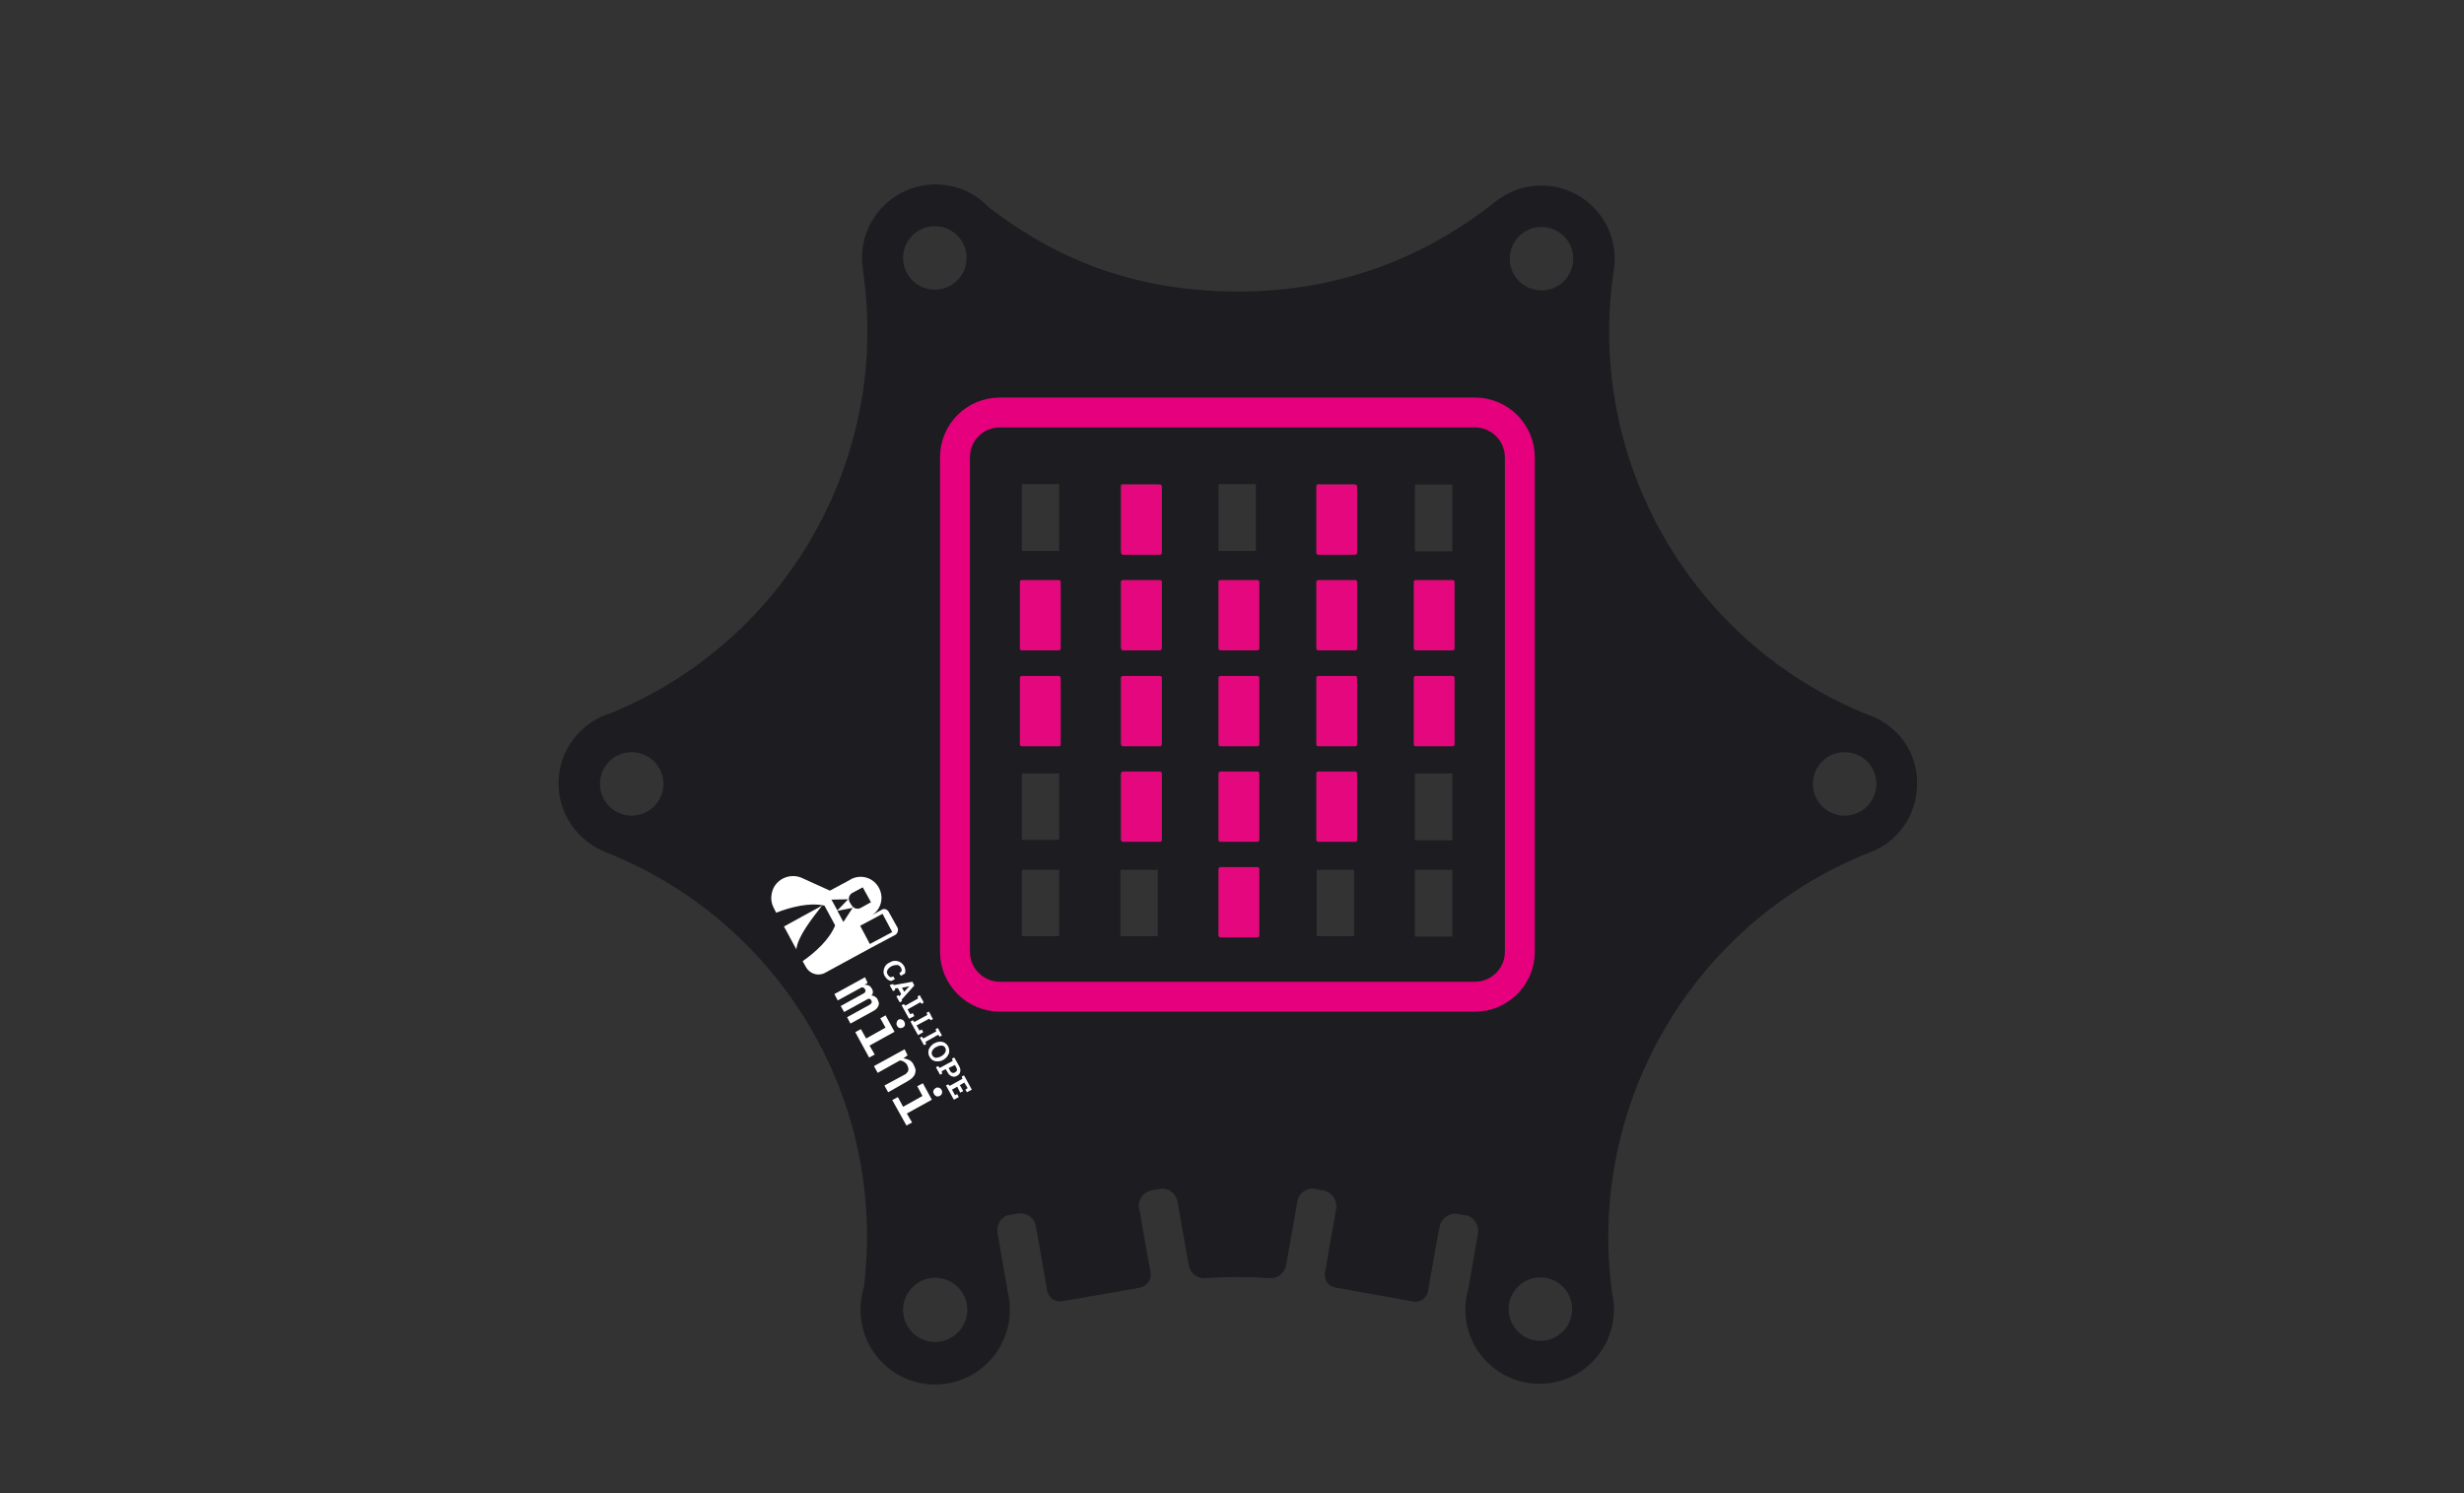 <?xml version="1.0" encoding="utf-8"?>
<!-- Generator: Adobe Illustrator 27.9.0, SVG Export Plug-In . SVG Version: 6.00 Build 0)  -->
<svg version="1.1" id="Ebene_1" xmlns="http://www.w3.org/2000/svg" xmlns:xlink="http://www.w3.org/1999/xlink" x="0px" y="0px"
	 viewBox="0 0 660 400" style="enable-background:new 0 0 660 400;" xml:space="preserve">
<rect x="0" y="0" width="660" height="400" fill="#333333" stroke="none"/>
<style type="text/css">
	.st0{fill:#1D1D21;}
	.st1{fill:#FFFFFF;}
	.st2{fill:#E5077D;stroke:#E4087D;stroke-width:1.03;stroke-linecap:round;stroke-linejoin:round;}
	.st3{fill:none;stroke:#E6007D;stroke-width:8;stroke-miterlimit:10;}
</style>
<g>
	<path class="st0" d="M250.7,283.4c0.6-0.1,1.1-0.2,1.5-0.5c0.4-0.2,0.8-0.6,1-1c0.2-0.4,0.2-0.8,0-1.2c-0.2-0.4-0.6-0.6-1-0.6
		c-0.5,0-1,0.1-1.4,0.4h-0.1c-0.4,0.2-0.8,0.6-1,1c-0.2,0.4-0.2,0.8,0,1.2S250.3,283.3,250.7,283.4z"/>
	<polygon class="st0" points="227.2,240.9 222.7,241 224.3,243.9 	"/>
	<polygon class="st0" points="236.4,244.8 230.4,248 233,252.9 239,249.7 	"/>
	<polygon class="st0" points="225.9,247 228.4,243.2 224.3,244 	"/>
	<path class="st0" d="M233.3,241.7l-2.2-4l-2.8,1.5c-0.9,0.5-1.2,1.6-0.7,2.5l0.5,0.8c0.5,0.9,1.6,1.2,2.5,0.7L233.3,241.7z"/>
	<path class="st0" d="M255.1,287.4c0.2,0.1,0.5,0,0.7-0.1c0.2-0.1,0.4-0.3,0.5-0.5c0.1-0.3,0-0.5-0.1-0.7l-0.4-0.8l-1.7,0.8l0.4,0.8
		C254.6,287.1,254.8,287.3,255.1,287.4z"/>
	<polygon class="st0" points="243.6,264.2 241.6,264.6 242.2,265.7 	"/>
	<path class="st0" d="M500.4,191.5c-47.4-19.1-75.6-68.1-68.2-118.7c0.2-1.1,0.3-2.3,0.3-3.5c0-10.8-8.8-19.6-19.6-19.6
		c-3.7,0-7.2,1-10.1,2.8c-0.3,0.2-0.5,0.3-0.8,0.5c-0.5,0.3-0.9,0.6-1.3,0.9c-14.5,11.6-37.2,24.2-69,24.2
		c-32.3,0-52.9-11.9-66.9-22.6c-3.6-3.8-8.6-6.1-14.2-6.1c-10.8,0-19.7,8.8-19.7,19.6c0,0.9,0.1,1.9,0.2,2.8c0,0.1,0,0.2,0,0.3
		c7.6,50.5-20.3,99.6-67.4,118.9c-8.1,2.4-14.1,9.9-14.1,18.9c0,8.1,5,15.1,12,18.1c0.2,0.1,0.3,0.1,0.4,0.2
		c47.1,18.5,75.6,66.5,69.4,116.6c0.1-0.3,0.2-0.6,0.3-0.8c0-0.2,0.1-0.3,0.2-0.3c-0.1,0.1-0.1,0.2-0.2,0.3
		c-0.8,2.1-1.2,4.5-1.2,6.9c0,11.1,9,20,20,20s20-9,20-20c0-1.7-0.2-3.4-0.6-5l-2.7-15.6c-0.3-2,0.7-3.9,2.5-4.7l2.9-0.5
		c2.3-0.4,4.5,1.1,4.9,3.5l3,17.2c0.3,1.8,2.1,3.1,4,2.8l20.1-3.5l0.8-0.2c1.8-0.3,3.1-2.1,2.8-3.9l-2.9-16.4l-0.2-0.8
		c-0.4-2.3,1.1-4.5,3.4-4.9l2.7-0.5c2.1,0,3.8,1.5,4.2,3.5l3,17c0.4,2.2,2.3,3.7,4.5,3.5c5.7-0.4,11.4-0.4,17.1,0
		c2.2,0.2,4.1-1.3,4.5-3.5l3-17c0.3-2,2-3.4,4-3.5l2.9,0.5c2.3,0.4,3.9,2.6,3.5,4.9l-3,17.2c-0.3,1.8,0.9,3.6,2.7,3.9l20.1,3.6
		l0.8,0.2c1.9,0.3,3.6-0.9,4-2.8l2.9-16.4l0.2-0.8c0.4-2.3,2.6-3.9,4.9-3.5l2.7,0.5c1.9,0.7,3,2.7,2.7,4.7l-2.6,14.9
		c-0.5,1.7-0.8,3.6-0.8,5.5c0,11,8.9,19.9,19.9,19.9s19.9-8.9,19.9-19.9c0-1.5-0.2-3-0.5-4.5c-6.8-50.4,21.6-99.1,68.9-117.9
		c7.5-2.7,12.8-9.9,12.8-18.4C513.7,201.4,508.1,194.1,500.4,191.5z M169.2,218.5c-4.7,0-8.5-3.8-8.5-8.5s3.8-8.5,8.5-8.5
		s8.5,3.8,8.5,8.5S173.9,218.5,169.2,218.5z M250.4,60.6c4.7,0,8.5,3.8,8.5,8.5c0,4.7-3.8,8.5-8.5,8.5c-4.7,0-8.5-3.8-8.5-8.5
		C241.9,64.4,245.7,60.6,250.4,60.6z M252.4,287.6l-0.6,0.3l-1.1-2l0.6-0.3l0.4,0.5l3.5-1.9l-0.2-0.6l0.6-0.3l0.3,0.5l1,1.8
		c0.3,0.5,0.4,1,0.3,1.5c-0.1,0.5-0.4,0.9-0.9,1.1c-0.4,0.3-0.9,0.3-1.4,0.1s-0.9-0.6-1.1-1.1l-0.5-0.8l-1.1,0.6L252.4,287.6z
		 M248.1,279.7l-0.6,0.3l-1.1-2l0.5-0.3l0.4,0.5l3.5-1.9l-0.2-0.6l0.6-0.3l1.1,2l-0.6,0.3l-0.4-0.5l-3.4,1.9L248.1,279.7z
		 M240.5,264.7l-0.8,0.1l0.1,0.4l-0.6,0.3l-0.9-1.6l0.9-0.3l0.2,0.3l5-0.9l0.5,1l-3.4,3.8l0.1,0.4l-0.6,0.3l-0.9-1.6l0.6-0.3
		l0.2,0.3l0.5-0.6L240.5,264.7z M240.2,273.9c0-0.3,0.2-0.5,0.4-0.7c0.3-0.2,0.6-0.2,0.9-0.1c0.3,0.1,0.6,0.3,0.7,0.6
		c0.2,0.3,0.2,0.6,0.2,0.9c-0.2,0.6-0.8,0.9-1.4,0.8c-0.3-0.1-0.6-0.3-0.7-0.6C240.1,274.5,240.1,274.2,240.2,273.9z M241.5,269.3
		l0.6-0.3l0.4,0.4l3.4-1.9l-0.1-0.6l0.6-0.3l0.2,0.5l0.6,1l0.2,0.5l-0.5,0.3l-0.4-0.4l-3.4,1.9l0.7,1.3l0.7-0.3l0.4,0.8l-1.4,0.7
		L241.5,269.3z M244.5,273.3l0.4,0.5l3.5-1.9l-0.2-0.6l0.6-0.3l0.3,0.5l0.5,1l0.3,0.5l-0.6,0.3l-0.4-0.4l-3.4,1.8l0.8,1.4l0.6-0.3
		l0.4,0.7l-1.4,0.8l-2-3.6L244.5,273.3z M248.8,281.1c0.3-0.7,0.8-1.2,1.4-1.6h0.1c0.6-0.4,1.4-0.5,2.1-0.4c1.3,0.3,2.1,1.7,1.8,3
		c0,0.1,0,0.1-0.1,0.2c-0.2,0.6-0.7,1.2-1.4,1.6c-0.6,0.4-1.4,0.5-2.1,0.4c-0.7-0.1-1.3-0.6-1.6-1.2
		C248.6,282.5,248.6,281.8,248.8,281.1z M250.6,291.5c0.3-0.2,0.6-0.2,0.9-0.1c0.3,0.1,0.6,0.3,0.7,0.6c0.2,0.3,0.2,0.6,0.1,0.9
		c-0.2,0.6-0.8,0.9-1.4,0.8c-0.6-0.2-1-0.9-0.9-1.5C250.2,291.8,250.4,291.6,250.6,291.5z M242.1,258.7c0.2,0.3,0.3,0.7,0.4,1.1
		c0,0.3,0,0.7-0.1,1l-1.1,0.6l-0.4-0.7l0.6-0.5c0-0.2,0-0.3,0-0.5s-0.1-0.4-0.2-0.5c-0.2-0.4-0.6-0.7-1-0.7c-0.5,0-1,0.1-1.4,0.3
		l-0.2,0.1c-0.4,0.2-0.8,0.6-1,1c-0.2,0.4-0.2,0.8,0.1,1.2c0.1,0.2,0.2,0.3,0.4,0.5c0.1,0.1,0.3,0.2,0.4,0.2l0.7-0.2l0.4,0.7l-1,0.5
		c-0.3-0.1-0.7-0.2-0.9-0.4c-0.3-0.2-0.6-0.6-0.8-0.9c-0.4-0.6-0.4-1.3-0.2-2c0.2-0.7,0.7-1.3,1.4-1.6l0.2-0.1
		c0.6-0.4,1.4-0.5,2.1-0.3S241.7,258.1,242.1,258.7z M210,248.2l10.2-5.6c-2.9,3.7-6.5,8.3-6.9,11.7L210,248.2z M215.9,259.1
		l-0.9-1.6c3.4-2.4,7.2-5.8,8.7-9.6l-2.8-5.2l-0.1-0.1c-4-0.9-9,0.4-12.9,1.9l-0.6-1.2c-0.9-1.6-0.9-3.5-0.2-5.2
		c1.3-2.9,4.8-4.2,7.7-2.9l7.5,3.4l5.4-2.9c0.1-0.1,0.2-0.1,0.3-0.2c2.8-1.4,6.1-0.3,7.5,2.5c1.4,2.8,0.3,6.1-2.5,7.5l3.2-1.8
		c0.6-0.4,1.4-0.1,1.8,0.5l2.4,4.3c0.3,0.6,0.1,1.4-0.5,1.9l-6.4,3.4l-12.5,6.8C219.2,261.6,216.9,260.9,215.9,259.1z M226.9,272.5
		l6-3.3c0.3-0.2,0.5-0.4,0.6-0.6c0-0.2,0-0.4-0.1-0.6c-0.1-0.2-0.2-0.3-0.4-0.4c-0.2-0.1-0.4-0.1-0.5,0l-6.4,3.5l-0.9-1.6l6-3.3
		c0.3-0.1,0.5-0.3,0.6-0.6c0.1-0.2,0-0.4-0.1-0.6c-0.1-0.2-0.2-0.3-0.4-0.4c-0.2-0.1-0.3-0.1-0.5-0.1l-6.4,3.5l-0.9-1.7l8.2-4.5
		l0.7,1.5l-0.8,0.5c0.4,0,0.8,0.1,1.1,0.2c0.4,0.2,0.6,0.5,0.8,0.8s0.3,0.6,0.3,1c0,0.3-0.1,0.6-0.4,0.9c0.4,0,0.7,0.1,1,0.3
		c0.3,0.2,0.6,0.5,0.7,0.8c0.1,0.3,0.2,0.5,0.3,0.8c0,0.3,0,0.6-0.1,0.8c-0.1,0.3-0.3,0.6-0.5,0.8c-0.3,0.3-0.6,0.5-1,0.7l-6,3.3
		L226.9,272.5z M232.1,343.1C232.1,343.1,232.1,343.1,232.1,343.1c0.1-0.3,0.3-0.6,0.4-0.9C232.3,342.5,232.2,342.8,232.1,343.1z
		 M229.1,276.5l1.5-0.8l1.4,2.5l5.2-2.9l-1.4-2.5l1.4-0.8l2.4,4.4l-6.7,3.7l1.4,2.4l-1.5,0.8L229.1,276.5z M236.9,290.8l5.2-2.8
		c0.3-0.1,0.6-0.3,0.8-0.6c0.4-0.3,0.5-0.8,0.4-1.3c-0.1-0.3-0.2-0.5-0.3-0.8c-0.4-0.7-1.2-1.2-2-1.2l-5.9,3.3l-1-1.8l8.2-4.5
		l0.8,1.6l-1.1,0.8c0.6,0.1,1.1,0.3,1.6,0.5c0.5,0.3,0.9,0.7,1.1,1.2c0.2,0.4,0.4,0.8,0.5,1.2c0.1,0.4,0,0.8-0.1,1.2
		c-0.1,0.4-0.4,0.8-0.7,1.1c-0.4,0.4-0.9,0.7-1.4,1l-5.1,2.9L236.9,290.8z M240.5,293.9l1.4,2.6l5.2-2.9l-1.4-2.6l1.5-0.8l2.4,4.4
		l-6.7,3.7l1.4,2.4l-1.5,0.8l-3.8-6.8L240.5,293.9z M250.5,359.5c-4.7,0-8.6-3.8-8.6-8.6c0-4.7,3.8-8.6,8.6-8.6
		c4.7,0,8.6,3.8,8.6,8.6C259.1,355.6,255.2,359.5,250.5,359.5z M259,292.6l-0.4-0.7l0.6-0.4l-0.9-1.5l-1.2,0.7l0.9,1.6l-0.8,0.4
		l-0.8-1.6l-1.4,0.8l0.8,1.5l0.6-0.3l0.4,0.8l-1.3,0.7l-2.1-3.8l0.6-0.3l0.4,0.4l3.4-1.9l-0.2-0.6l0.6-0.3l0.3,0.5l1.8,3.3
		L259,292.6z M283.7,250.8h-10V233h10V250.8z M283.7,225h-10v-17.8h10V225z M283.7,199.2h-10v-17.8h10V199.2z M283.7,173.4h-10
		v-17.8h10V173.4z M283.7,147.6h-10v-17.9h10V147.6z M310.1,250.8h-10V233h10V250.8z M310.1,225h-10v-17.8h10V225z M310.1,199.2h-10
		v-17.8h10V199.2z M310.1,173.4h-10v-17.8h10V173.4z M310.1,147.6h-10v-17.9h10V147.6z M336.4,250.8h-10V233h10V250.8z M336.4,225
		h-10v-17.8h10V225z M336.4,199.2h-10v-17.8h10V199.2z M336.4,173.4h-10v-17.8h10V173.4z M336.4,147.6h-10v-17.9h10V147.6z
		 M362.7,250.8h-10V233h10V250.8z M362.7,225h-10v-17.8h10V225z M362.7,199.2h-10v-17.8h10V199.2z M362.7,173.4h-10v-17.8h10V173.4z
		 M362.7,147.6h-10v-17.9h10V147.6z M389,250.9h-10V233h10V250.9z M389,225.1h-10v-17.9h10V225.1z M389,199.3h-10v-17.9h10V199.3z
		 M389,173.5h-10v-17.9h10V173.5z M389,147.7h-10v-17.9h10V147.7z M412.6,359.2c-4.7,0-8.5-3.8-8.5-8.5s3.8-8.5,8.5-8.5
		s8.5,3.8,8.5,8.5C421.1,355.4,417.3,359.2,412.6,359.2z M412.9,77.8c-4.7,0-8.5-3.8-8.5-8.5s3.8-8.5,8.5-8.5s8.5,3.8,8.5,8.5
		S417.6,77.8,412.9,77.8z M494.1,218.5c-4.7,0-8.5-3.8-8.5-8.5s3.8-8.5,8.5-8.5s8.5,3.8,8.5,8.5S498.8,218.5,494.1,218.5z"/>
</g>
<g>
	<path class="st1" d="M241.3,261.4l-0.4-0.7l0.6-0.5c0-0.2,0-0.3,0-0.5s-0.1-0.4-0.2-0.5c-0.2-0.4-0.6-0.7-1-0.7
		c-0.5,0-1,0.1-1.4,0.3l-0.2,0.1c-0.4,0.2-0.8,0.6-1,1s-0.2,0.8,0.1,1.2c0.1,0.2,0.2,0.3,0.4,0.5c0.1,0.1,0.3,0.2,0.4,0.2l0.7-0.2
		l0.4,0.7l-1,0.5c-0.3-0.1-0.7-0.2-0.9-0.4c-0.3-0.2-0.6-0.6-0.8-0.9c-0.4-0.6-0.4-1.3-0.2-2s0.7-1.3,1.4-1.6l0.2-0.1
		c0.6-0.4,1.4-0.5,2.1-0.3c0.7,0.2,1.2,0.6,1.6,1.2c0.2,0.3,0.3,0.7,0.4,1.1c0,0.3,0,0.7-0.1,1L241.3,261.4z"/>
	<path class="st1" d="M241.6,264.6l0.6,1.1l1.4-1.5l0,0L241.6,264.6z M239.2,263.6l0.2,0.3l5-0.9l0.5,1l-3.4,3.8l0.1,0.4l-0.6,0.3
		l-0.9-1.6l0.6-0.3l0.2,0.3l0.5-0.6l-0.9-1.6l-0.8,0.1l0.1,0.4l-0.6,0.3l-0.9-1.6L239.2,263.6z"/>
	<polygon class="st1" points="241.5,269.3 242.1,269 242.5,269.4 245.9,267.5 245.8,266.9 246.4,266.6 246.6,267.1 247.2,268.1 
		247.4,268.6 246.9,268.9 246.5,268.5 243.1,270.4 243.8,271.7 244.5,271.4 244.9,272.2 243.5,272.9 	"/>
	<polygon class="st1" points="243.9,273.7 244.5,273.3 244.9,273.8 248.4,271.9 248.2,271.3 248.8,271 249.1,271.5 249.6,272.5 
		249.9,273 249.3,273.3 248.9,272.9 245.5,274.7 246.3,276.1 246.9,275.8 247.3,276.5 245.9,277.3 	"/>
	<polygon class="st1" points="250.6,275.7 251.2,275.4 252.3,277.4 251.7,277.7 251.3,277.2 247.9,279.1 248.1,279.7 247.5,280 
		246.4,278 246.9,277.7 247.3,278.2 250.8,276.3 	"/>
	<path class="st1" d="M252.2,282.9c0.4-0.2,0.8-0.6,1-1s0.2-0.8,0-1.2c-0.2-0.4-0.6-0.6-1-0.6c-0.5,0-1,0.1-1.4,0.4h-0.1
		c-0.4,0.2-0.8,0.6-1,1s-0.2,0.8,0,1.2c0.2,0.4,0.6,0.6,1,0.7C251.3,283.3,251.8,283.2,252.2,282.9L252.2,282.9z M252.7,283.9
		c-0.6,0.4-1.4,0.5-2.1,0.4c-0.7-0.1-1.3-0.6-1.6-1.2c-0.4-0.6-0.4-1.3-0.2-2c0.3-0.7,0.8-1.2,1.4-1.6h0.1c0.6-0.4,1.4-0.5,2.1-0.4
		c1.3,0.3,2.1,1.7,1.8,3c0,0.1,0,0.1-0.1,0.2C253.9,282.9,253.4,283.5,252.7,283.9L252.7,283.9z"/>
	<path class="st1" d="M254.1,286.1l0.4,0.8c0.1,0.2,0.3,0.4,0.6,0.5c0.2,0.1,0.5,0,0.7-0.1s0.4-0.3,0.5-0.5c0.1-0.3,0-0.5-0.1-0.7
		l-0.4-0.8L254.1,286.1z M256.9,285.6c0.3,0.5,0.4,1,0.3,1.5s-0.4,0.9-0.9,1.1c-0.4,0.3-0.9,0.3-1.4,0.1c-0.5-0.2-0.9-0.6-1.1-1.1
		l-0.5-0.8l-1.1,0.6l0.2,0.6l-0.6,0.3l-1.1-2l0.6-0.3l0.4,0.5l3.5-1.9l-0.2-0.6l0.6-0.3l0.3,0.5L256.9,285.6z"/>
	<polygon class="st1" points="257.2,292.7 256.4,291.1 255,291.9 255.8,293.4 256.4,293.1 256.8,293.9 255.5,294.6 253.4,290.8 
		254,290.5 254.4,290.9 257.8,289 257.6,288.4 258.2,288.1 258.5,288.6 260.3,291.9 259,292.6 258.6,291.9 259.2,291.5 258.3,290 
		257.1,290.7 258,292.3 	"/>
	<path class="st1" d="M232.4,263.3l-0.8,0.5c0.4,0,0.8,0.1,1.1,0.2c0.4,0.2,0.6,0.5,0.8,0.8s0.3,0.6,0.3,1c0,0.3-0.1,0.6-0.4,0.9
		c0.4,0,0.7,0.1,1,0.3c0.3,0.2,0.6,0.5,0.7,0.8c0.1,0.3,0.2,0.5,0.3,0.8c0,0.3,0,0.6-0.1,0.8c-0.1,0.3-0.3,0.6-0.5,0.8
		c-0.3,0.3-0.6,0.5-1,0.7l-6,3.3l-0.9-1.7l6-3.3c0.3-0.2,0.5-0.4,0.6-0.6c0-0.2,0-0.4-0.1-0.6s-0.2-0.3-0.4-0.4s-0.4-0.1-0.5,0
		l-6.4,3.5l-0.9-1.6l6-3.3c0.3-0.1,0.5-0.3,0.6-0.6c0.1-0.2,0-0.4-0.1-0.6s-0.2-0.3-0.4-0.4s-0.3-0.1-0.5-0.1l-6.4,3.5l-0.9-1.7
		l8.2-4.5L232.4,263.3z"/>
	<path class="st1" d="M240.6,273.2c0.3-0.2,0.6-0.2,0.9-0.1c0.3,0.1,0.6,0.3,0.7,0.6c0.2,0.3,0.2,0.6,0.2,0.9
		c-0.2,0.6-0.8,0.9-1.4,0.8c-0.3-0.1-0.6-0.3-0.7-0.6c-0.2-0.3-0.2-0.6-0.1-0.9C240.2,273.6,240.4,273.4,240.6,273.2 M237.2,272
		l2.4,4.4l-6.7,3.7l1.4,2.4l-1.5,0.8l-3.7-6.8l1.5-0.8l1.4,2.5l5.2-2.9l-1.4-2.5L237.2,272z"/>
	<path class="st1" d="M243.1,282.7l-1.1,0.8c0.6,0.1,1.1,0.3,1.6,0.5c0.5,0.3,0.9,0.7,1.1,1.2c0.2,0.4,0.4,0.8,0.5,1.2
		c0.1,0.4,0,0.8-0.1,1.2c-0.1,0.4-0.4,0.8-0.7,1.1c-0.4,0.4-0.9,0.7-1.4,1l-5.1,2.9l-1-1.8l5.2-2.8c0.3-0.1,0.6-0.3,0.8-0.6
		c0.4-0.3,0.5-0.8,0.4-1.3c-0.1-0.3-0.2-0.5-0.3-0.8c-0.4-0.7-1.2-1.2-2-1.2l-5.9,3.3l-1-1.8l8.2-4.5L243.1,282.7z"/>
	<path class="st1" d="M250.6,291.5c0.3-0.2,0.6-0.2,0.9-0.1c0.3,0.1,0.6,0.3,0.7,0.6c0.2,0.3,0.2,0.6,0.1,0.9
		c-0.2,0.6-0.8,0.9-1.4,0.8c-0.6-0.2-1-0.9-0.9-1.5C250.2,291.8,250.4,291.6,250.6,291.5 M247.2,290.2l2.4,4.4l-6.7,3.7l1.4,2.4
		l-1.5,0.8l-3.8-6.8l1.5-0.8l1.4,2.6l5.2-2.9l-1.4-2.6L247.2,290.2z"/>
	<path class="st1" d="M230.4,248l6-3.2l2.6,4.9l-6,3.2L230.4,248z M224.3,244l4.1-0.8l-2.5,3.8L224.3,244z M222.7,241l4.5-0.1
		l-2.9,3L222.7,241z M231.1,237.7l2.2,4l-2.7,1.5c-0.9,0.5-2,0.2-2.5-0.7l0,0l-0.5-0.8c-0.5-0.9-0.2-2,0.7-2.5l0,0L231.1,237.7z
		 M240.4,248.5l-2.4-4.3c-0.4-0.6-1.2-0.9-1.8-0.5l-3.2,1.8c2.8-1.4,3.9-4.7,2.5-7.5s-4.7-3.9-7.5-2.5c-0.1,0.1-0.2,0.1-0.3,0.2
		l-5.4,2.9l-7.5-3.4c-2.9-1.3-6.4,0-7.7,2.9c-0.7,1.7-0.7,3.6,0.2,5.2l0.6,1.2c3.9-1.5,8.9-2.8,12.9-1.9l0.1,0.1l2.8,5.2
		c-1.5,3.8-5.3,7.2-8.7,9.6l0.9,1.6c1,1.8,3.3,2.5,5.1,1.5l12.5-6.8l6.4-3.4C240.5,249.9,240.7,249.1,240.4,248.5"/>
	<path class="st1" d="M213.3,254.3c0.4-3.4,4-8,6.9-11.7l-10.2,5.6L213.3,254.3z"/>
	<rect x="326.9" y="232.8" class="st2" width="9.9" height="17.8"/>
	<rect x="353.1" y="207.2" class="st2" width="9.9" height="17.8"/>
	<rect x="326.9" y="207.2" class="st2" width="9.9" height="17.8"/>
	<rect x="300.8" y="207.2" class="st2" width="9.9" height="17.8"/>
	<rect x="379.2" y="181.6" class="st2" width="9.9" height="17.8"/>
	<rect x="353.1" y="181.6" class="st2" width="9.9" height="17.8"/>
	<rect x="326.9" y="181.6" class="st2" width="9.9" height="17.8"/>
	<rect x="300.8" y="181.6" class="st2" width="9.9" height="17.8"/>
	<rect x="273.7" y="181.6" class="st2" width="9.9" height="17.8"/>
	<rect x="379.2" y="155.9" class="st2" width="9.9" height="17.8"/>
	<rect x="353.1" y="155.9" class="st2" width="9.9" height="17.8"/>
	<rect x="326.9" y="155.9" class="st2" width="9.9" height="17.8"/>
	<rect x="300.8" y="155.9" class="st2" width="9.9" height="17.8"/>
	<rect x="273.7" y="155.9" class="st2" width="9.9" height="17.8"/>
	<rect x="353.1" y="130.3" class="st2" width="9.9" height="17.8"/>
	<rect x="300.8" y="130.3" class="st2" width="9.9" height="17.8"/>
</g>
<g>
	<path class="st3" d="M267.8,110.5h127.3c6.6,0,12,5.4,12,12V255c0,6.6-5.4,12-12,12H267.8c-6.6,0-12-5.4-12-12V122.5
		C255.8,115.8,261.2,110.5,267.8,110.5z"/>
</g>
</svg>
